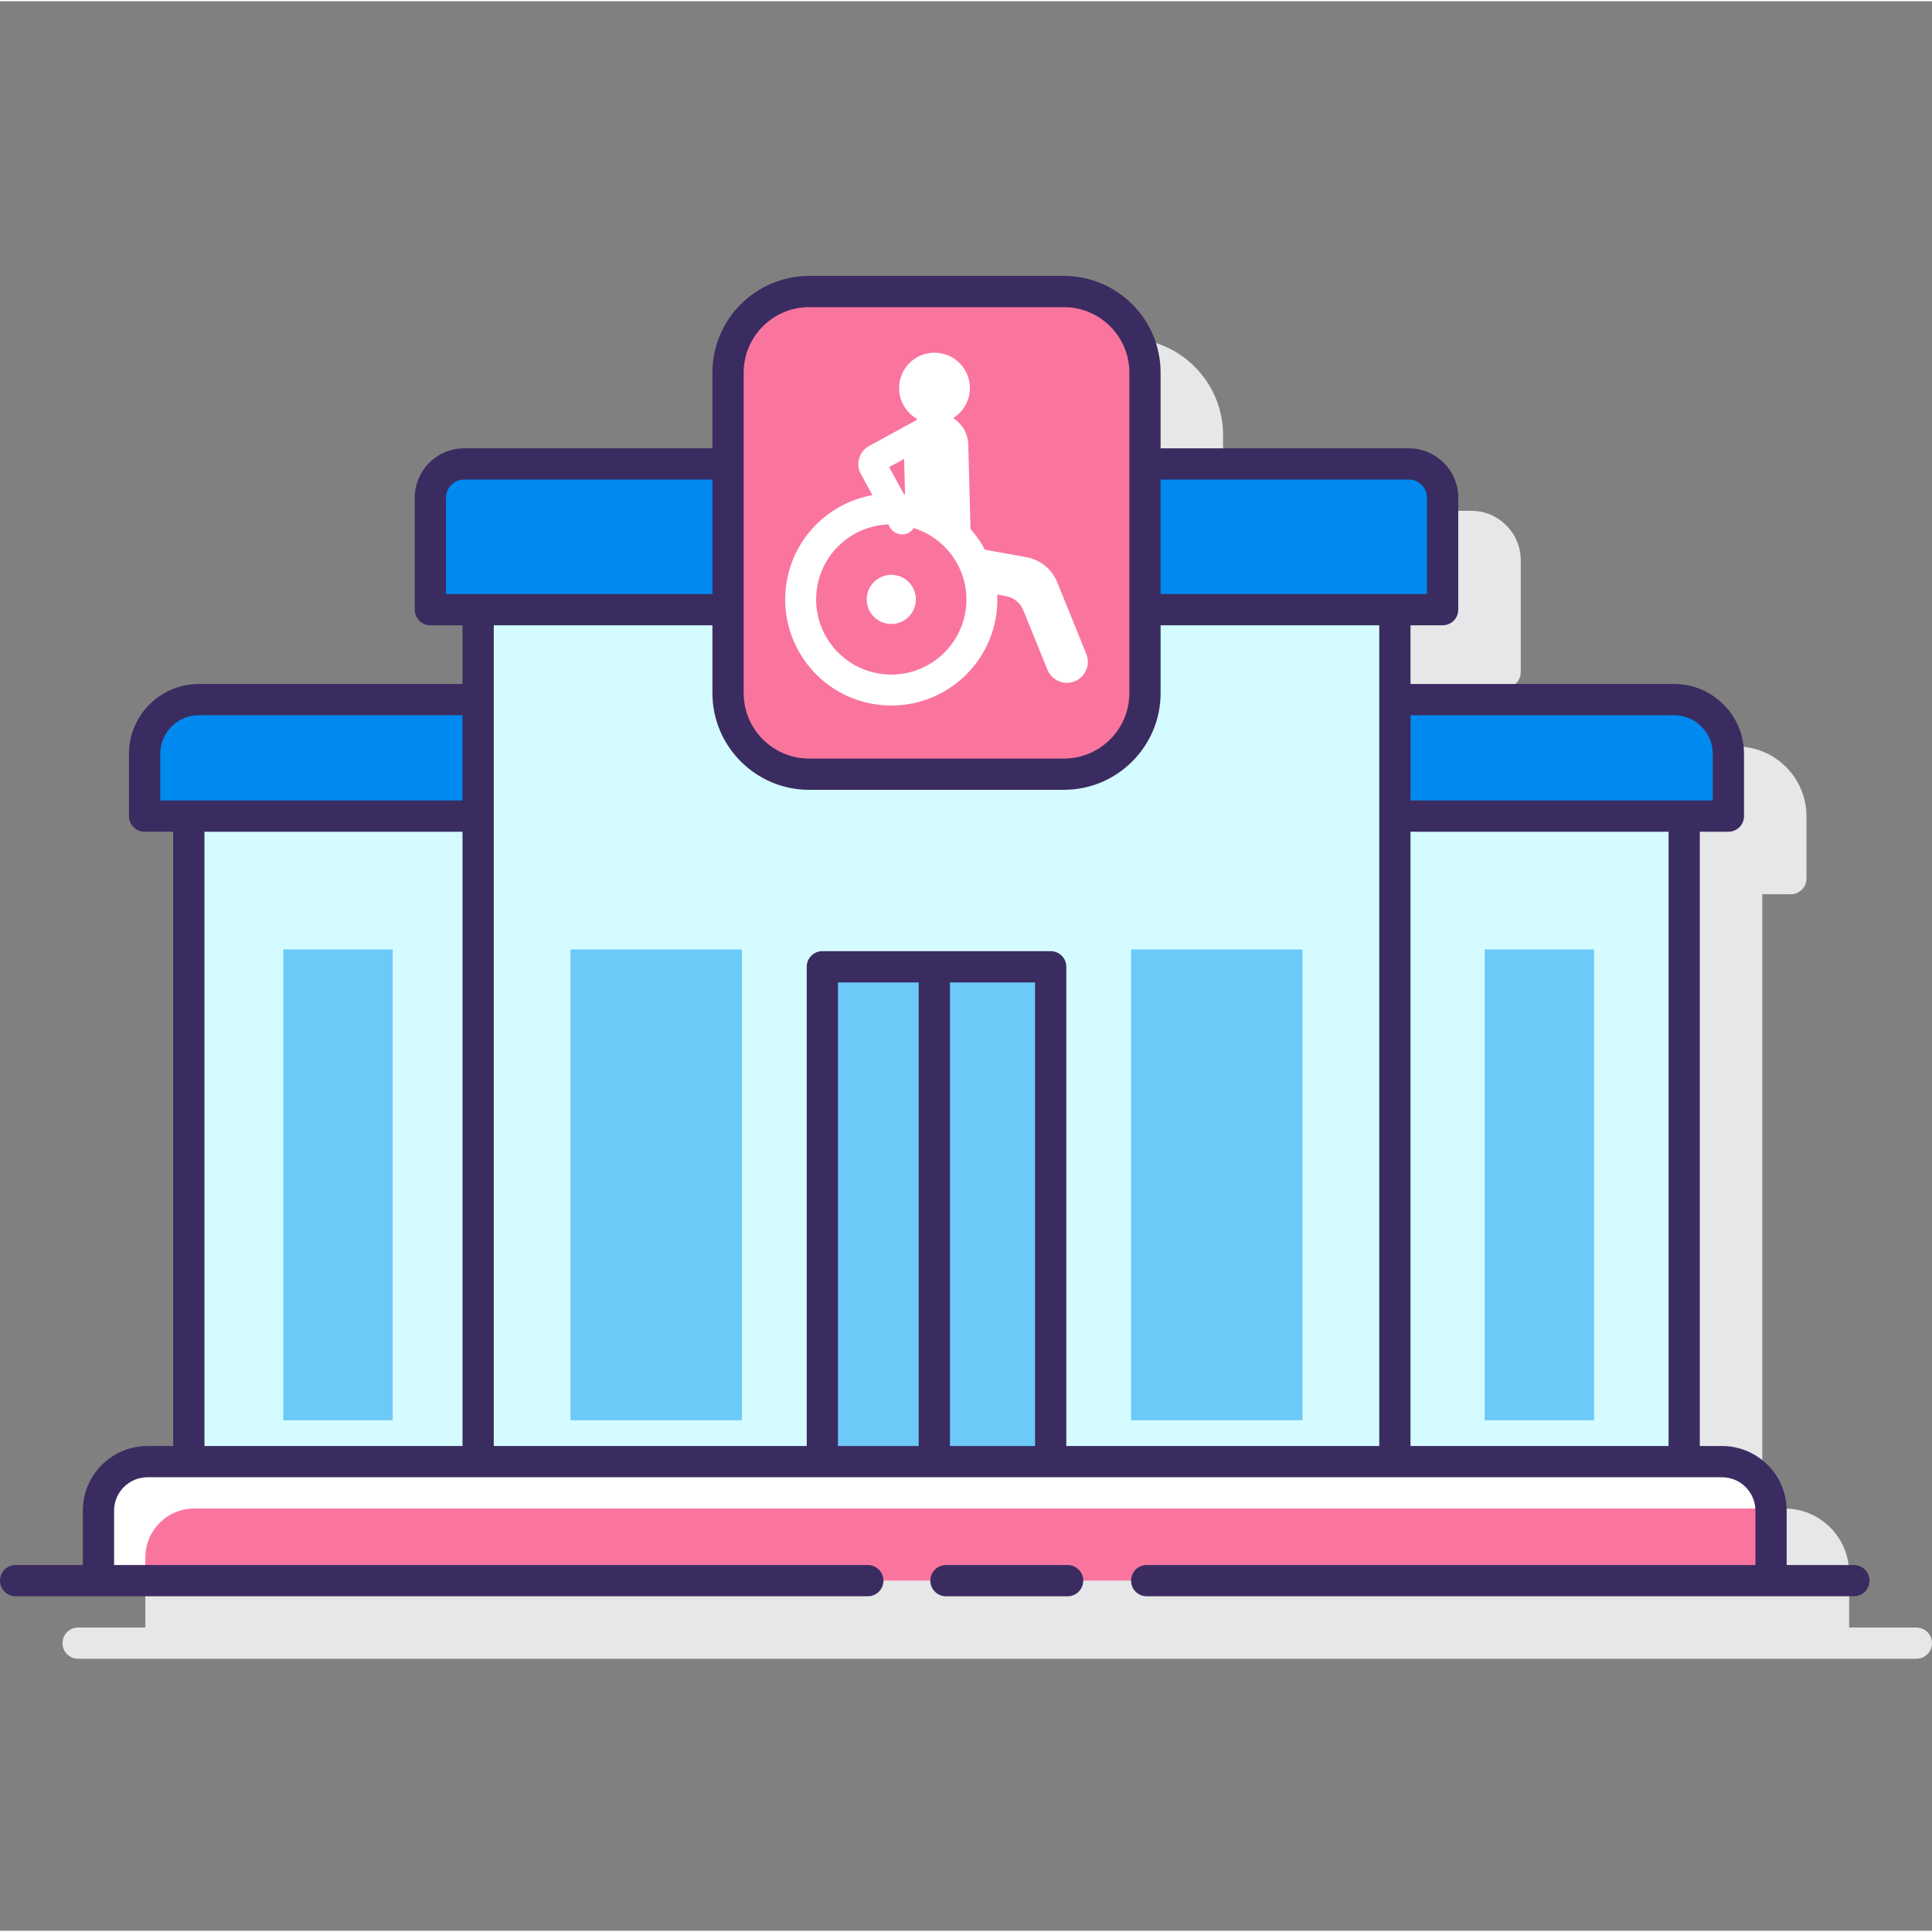 <svg height="494pt" viewBox="0 -70 494.64 494" width="494pt" xmlns="http://www.w3.org/2000/svg"><rect x="0" y="-70" width="494.64" height="494" fill="#808080" stroke="none"/><path d="m490.641 346.367h-17.211v-13.918c0-9.125-7.422-16.551-16.551-16.551h-5.688v-157.273h7.32c2.211 0 4-1.789 4-4v-15.934c0-9.863-8.027-17.891-17.891-17.891h-67.496v-15.027h8.227c2.211 0 4-1.789 4-4v-28.66c0-6.977-5.676-12.652-12.652-12.652h-63.559v-19.383c0-13.648-11.109-24.758-24.762-24.758h-65.219c-13.652 0-24.762 11.109-24.762 24.758v19.383h-63.559c-6.977 0-12.652 5.676-12.652 12.652v28.66c0 2.211 1.789 4 4 4h8.227v15.027h-67.504c-9.863 0-17.891 8.027-17.891 17.891v15.934c0 2.211 1.789 4 4 4h7.32v157.273h-6.582c-9.125 0-16.551 7.422-16.551 16.551v13.918h-17.207c-2.211 0-4 1.789-4 4 0 2.211 1.789 4 4 4h470.641c2.211 0 4-1.789 4-4 0-2.211-1.789-4-4-4zm0 0" fill="#e6e7e8"/><g fill="#d4fbff"><path d="m192.008 121.242c3.789 4.07 9.152 6.652 15.152 6.652h65.219c6 0 11.359-2.582 15.152-6.652zm0 0"/><path d="m48.344 138.625h74.066v165.273h-74.066zm0 0"/><path d="m357.129 138.625h74.066v165.273h-74.066zm0 0"/><path d="m293.141 85.77v21.367c0 11.465-9.297 20.758-20.762 20.758h-65.219c-11.465 0-20.762-9.289-20.762-20.758v-21.367h-63.988v218.125h234.719v-218.125zm0 0"/></g><path d="m186.398 48.461h-67.559c-4.781 0-8.652 3.871-8.652 8.652v28.66h76.211zm0 0" fill="#0089ef"/><path d="m360.699 48.461h-67.559v37.312h76.211v-28.66c-.004-4.781-3.875-8.652-8.652-8.652zm0 0" fill="#0089ef"/><path d="m210.539 177.203h58.461v126.695h-58.461zm0 0" fill="#6dc9f7"/><path d="m272.379 4.32h-65.219c-11.465 0-20.762 9.297-20.762 20.758v82.062c0 11.465 9.297 20.758 20.762 20.758h65.219c11.465 0 20.762-9.289 20.762-20.758v-82.066c0-11.461-9.297-20.754-20.762-20.754zm0 0" fill="#fa759e"/><path d="m146.062 172.766h43.891v120.535h-43.891zm0 0" fill="#6dc9f7"/><path d="m72.539 172.766h27.996v120.535h-27.996zm0 0" fill="#6dc9f7"/><path d="m380.121 172.766h27.996v120.535h-27.996zm0 0" fill="#6dc9f7"/><path d="m289.586 172.766h43.887v120.535h-43.887zm0 0" fill="#6dc9f7"/><path d="m440.883 303.898h-403.125c-6.93 0-12.551 5.617-12.551 12.551v17.918h428.223v-17.918c0-6.934-5.617-12.551-12.547-12.551zm0 0" fill="#fff"/><path d="m37.207 334.367h416.223v-17.922c0-.172-.047-.328-.055-.496-.168-.008-.328-.055-.496-.055h-403.121c-6.93 0-12.551 5.617-12.551 12.551zm0 0" fill="#fa759e"/><path d="m50.914 108.797h71.496v29.828h-85.391v-15.938c0-7.672 6.219-13.891 13.895-13.891zm0 0" fill="#0089ef"/><path d="m428.625 108.797h-71.496v29.828h85.391v-15.938c-.004-7.672-6.223-13.891-13.895-13.891zm0 0" fill="#0089ef"/><path d="m474.641 330.367h-17.211v-13.918c0-9.125-7.422-16.551-16.551-16.551h-5.688v-157.273h7.32c2.211 0 4-1.789 4-4v-15.938c0-9.863-8.027-17.891-17.891-17.891h-67.496v-15.027h8.227c2.211 0 4-1.789 4-4v-28.66c0-6.973-5.676-12.648-12.652-12.648h-63.559v-19.387c0-13.648-11.109-24.754-24.762-24.754h-65.219c-13.652 0-24.762 11.105-24.762 24.754v19.387h-63.559c-6.977 0-12.652 5.676-12.652 12.648v28.66c0 2.211 1.789 4 4 4h8.227v15.027h-67.5c-9.863 0-17.891 8.027-17.891 17.891v15.938c0 2.211 1.789 4 4 4h7.32v157.27h-6.582c-9.125 0-16.551 7.422-16.551 16.551v13.918h-17.211c-2.211 0-4 1.789-4 4 0 2.211 1.789 4 4 4h218.191c2.211 0 4-1.789 4-4 0-2.211-1.789-4-4-4h-192.98v-13.918c0-4.715 3.836-8.551 8.551-8.551h403.121c4.715 0 8.551 3.836 8.551 8.551v13.918h-155.848c-2.215 0-4 1.789-4 4 0 2.211 1.785 4 4 4h181.055c2.211 0 4-1.789 4-4 0-2.211-1.789-3.996-4-3.996zm-47.445-30.473h-66.07v-157.27h66.07zm1.43-187.098c5.449 0 9.891 4.434 9.891 9.891v11.938h-77.391v-21.828zm-67.926-60.336c2.57 0 4.652 2.082 4.652 4.648v24.66h-68.211v-29.309zm-170.301-27.387c0-9.242 7.523-16.754 16.762-16.754h65.219c9.246 0 16.762 7.516 16.762 16.754v82.062c0 9.242-7.52 16.758-16.762 16.758h-65.219c-9.246 0-16.762-7.52-16.762-16.758zm-76.211 32.035c0-2.566 2.086-4.648 4.652-4.648h63.559v29.309h-68.211zm68.211 32.66v17.367c0 13.652 11.109 24.758 24.762 24.758h65.219c13.652 0 24.762-11.105 24.762-24.758v-17.367h55.984v210.125h-80.125v-122.691c0-2.211-1.789-4-4-4h-58.461c-2.211 0-4 1.789-4 4v122.695h-80.125v-210.129zm32.141 210.125v-118.691h20.668v118.695h-20.668zm28.668 0v-118.691h21.793v118.695h-21.793zm-202.184-177.207c0-5.453 4.438-9.891 9.891-9.891h67.5v21.828h-77.391zm11.32 19.938h66.07v157.27h-66.07zm0 0" fill="#3a2c60"/><path d="m273.336 330.367h-31.145c-2.211 0-4 1.789-4 4 0 2.211 1.789 4 4 4h31.145c2.211 0 4-1.789 4-4 0-2.211-1.789-4-4-4zm0 0" fill="#3a2c60"/><path d="m278.121 97.109-7.441-18.355c-1.355-3.352-4.332-5.77-7.887-6.414l-10.633-1.93c-1.016-1.902-2.254-3.68-3.684-5.293l-.578-21.625c-.074-2.863-1.602-5.344-3.855-6.77 2.633-1.645 4.355-4.594 4.27-7.922-.133-5.004-4.297-8.953-9.301-8.816-5.004.133-8.953 4.297-8.816 9.301.09 3.328 1.969 6.18 4.684 7.684-.168.121-.301.285-.457.414l-.008-.012-11.898 6.484c-2.562 1.398-3.512 4.609-2.113 7.172l2.953 5.418c-10.82 1.961-19.809 10.398-21.887 21.855-2.68 14.758 7.117 28.898 21.879 31.574 14.762 2.68 28.898-7.113 31.578-21.875.371-2.055.477-4.098.387-6.102l2.223.406c2.012.363 3.695 1.734 4.465 3.629l6.164 15.211c1.117 2.746 4.246 4.074 6.996 2.961 2.746-1.113 4.074-4.246 2.961-6.996zm-46.645-49.934.238 9.07c-.094-.012-.191-.023-.285-.035l-3.785-6.945zm15.648 39.41c-1.898 10.453-11.914 17.391-22.367 15.492-10.457-1.895-17.398-11.91-15.496-22.367 1.637-9.043 9.359-15.426 18.18-15.766l.371.684c.953 1.746 3.141 2.391 4.883 1.438.531-.289.922-.715 1.238-1.188 9.121 2.859 14.941 12.055 13.191 21.707zm0 0" fill="#fff"/><path d="m229.316 76.957c-3.422-.621-6.695 1.648-7.316 5.066-.621 3.422 1.648 6.695 5.066 7.316 3.422.621 6.699-1.648 7.316-5.066.621-3.422-1.648-6.699-5.066-7.316zm0 0" fill="#fff"/></svg>